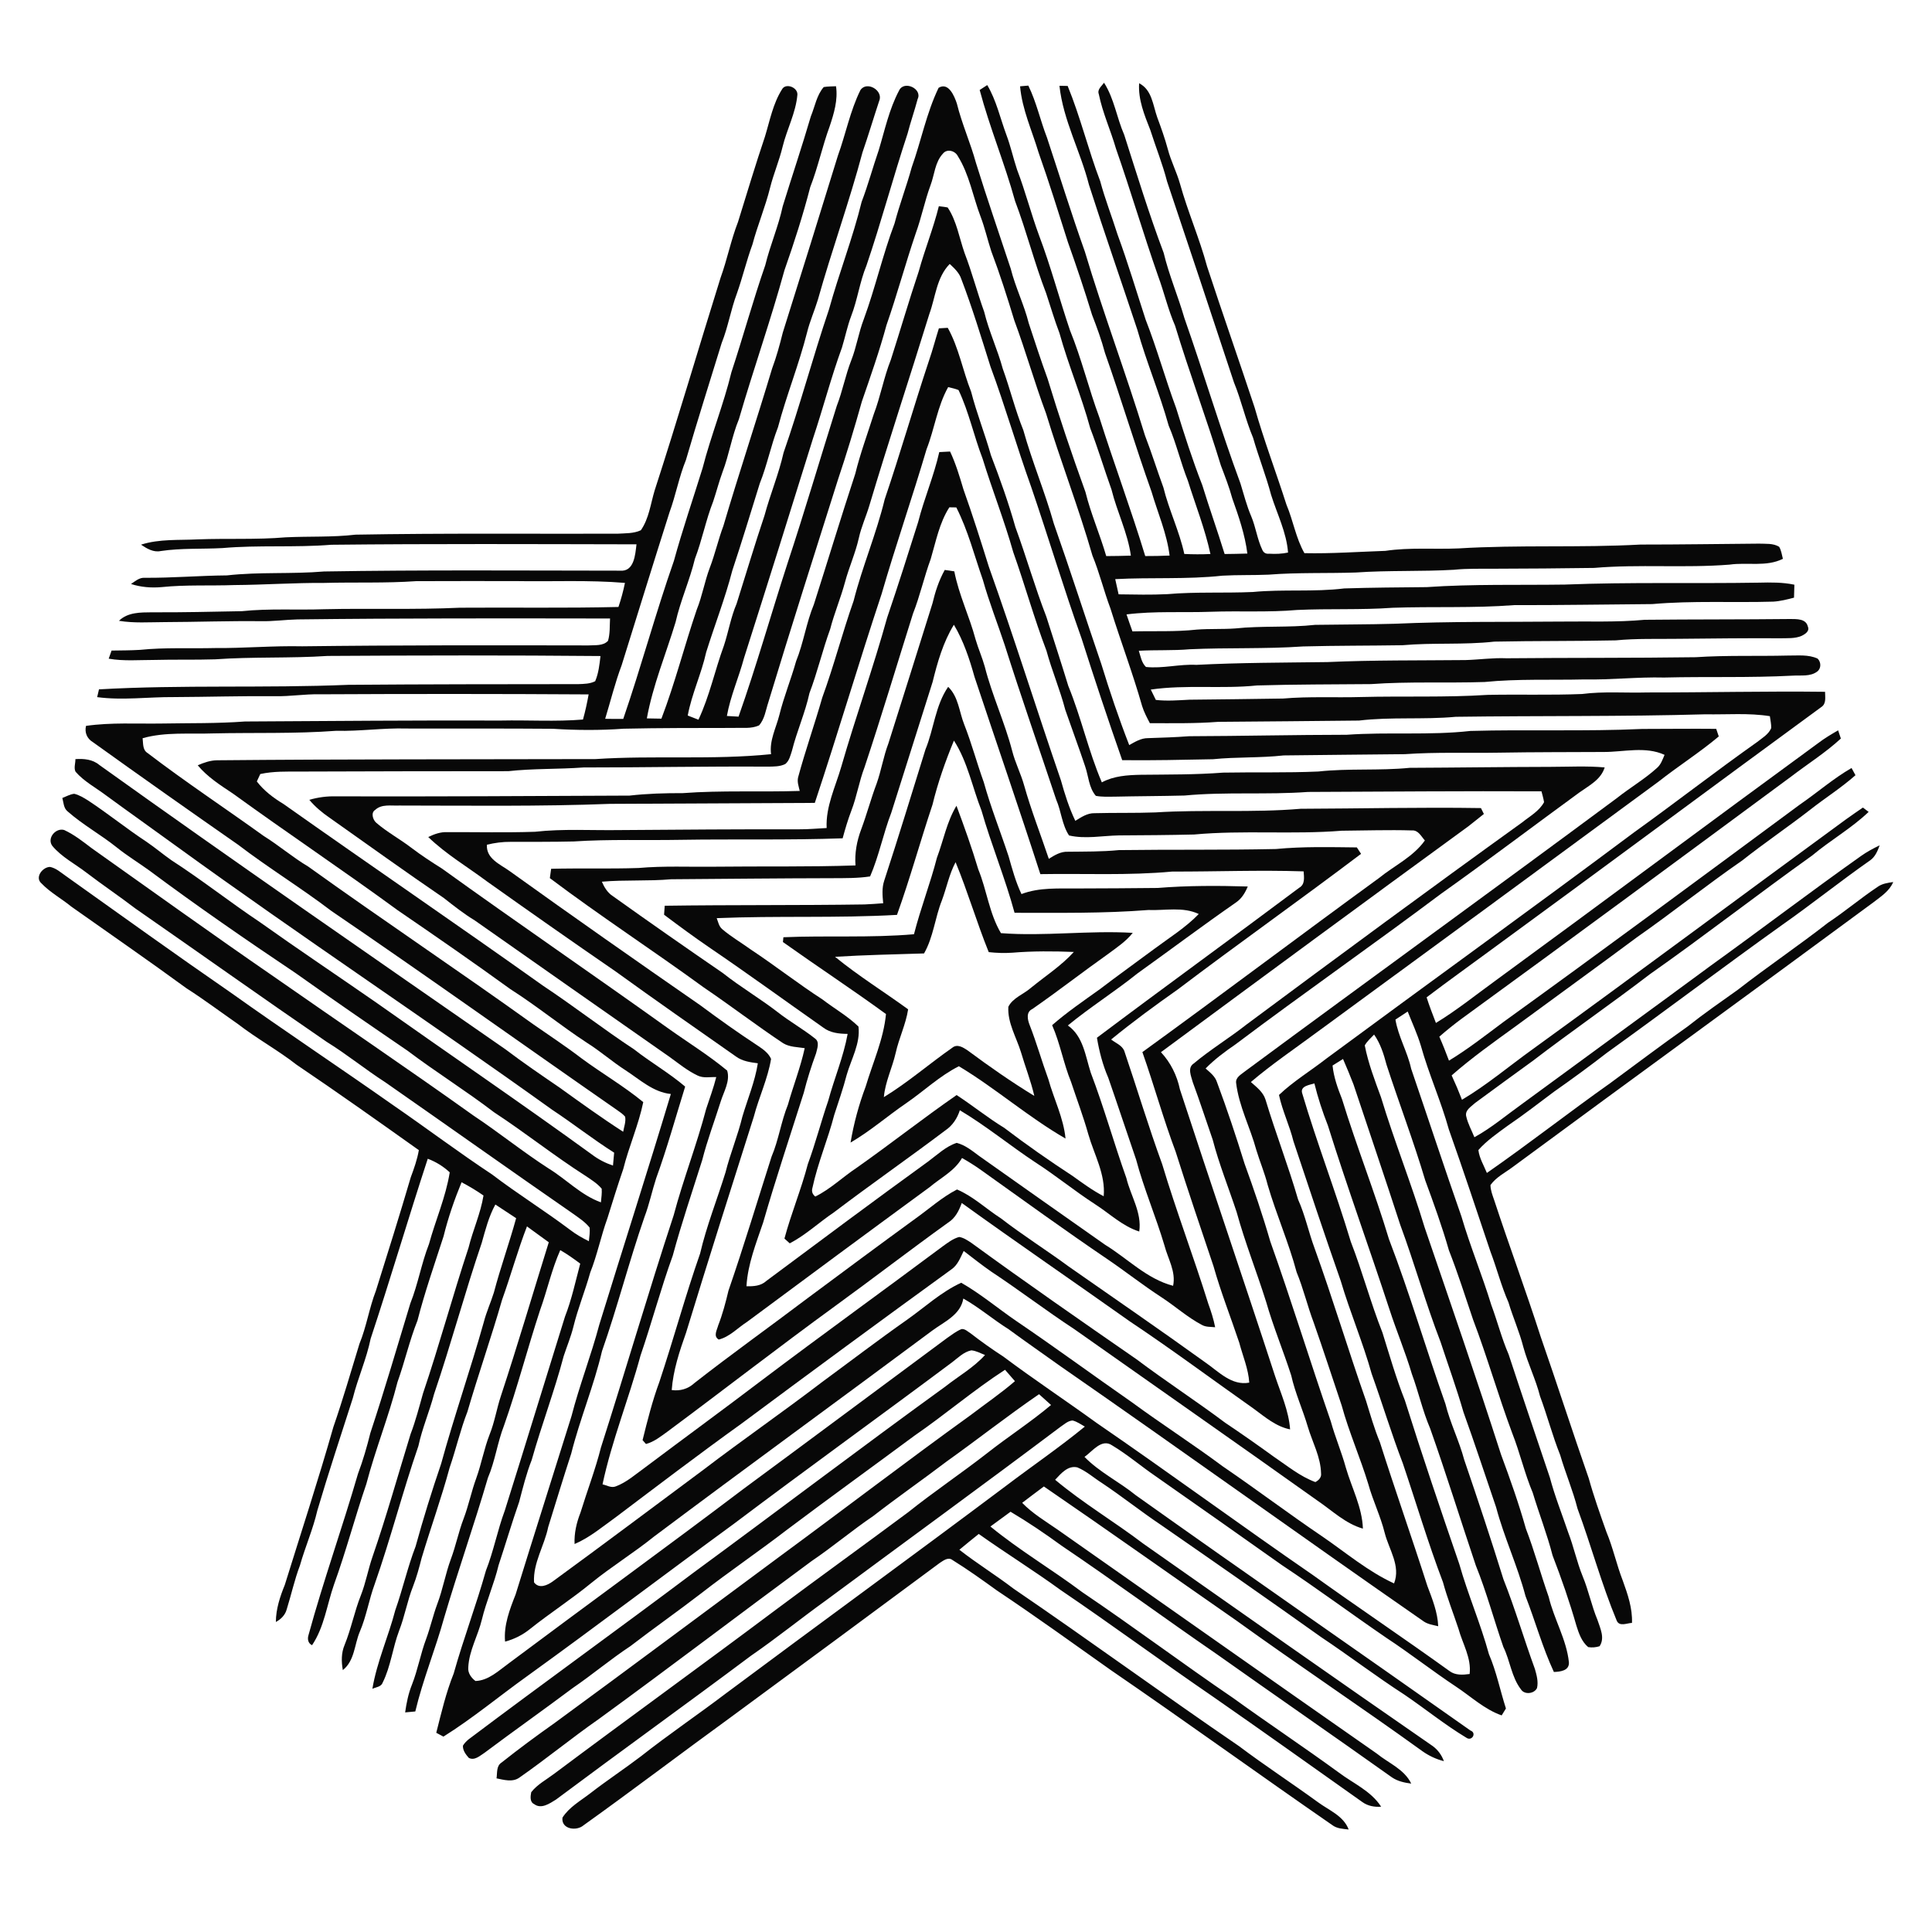 <?xml version="1.0" encoding="iso-8859-1"?>
<!-- Generator: Adobe Illustrator 21.0.2, SVG Export Plug-In . SVG Version: 6.00 Build 0)  -->
<svg version="1.1" id="Layer_1" xmlns="http://www.w3.org/2000/svg" xmlns:xlink="http://www.w3.org/1999/xlink" x="0px" y="0px"
	 viewBox="0 0 1000 1000" style="enable-background:new 0 0 1000 1000;" xml:space="preserve">
<g>
	<g>
		<path style="fill:#080808;" d="M507.076,46.577c1.292-0.853,2.596-1.706,3.914-2.546c4.729,7.94,6.673,17.034,9.859,25.614
			c2.258,5.933,3.575,12.155,5.582,18.163c4.29,11.189,7.238,22.829,11.389,34.068c6.096,16.081,10.474,32.738,15.968,49.019
			c6.033,14.764,9.721,30.305,15.253,45.219c7.601,24.008,16.394,47.602,23.732,71.698c4.202,0.013,8.404-0.075,12.606-0.251
			c-1.417-11.465-6.121-22.089-9.357-33.089c-8.467-23.782-15.692-47.991-24.096-71.798c-1.794-6.736-4.189-13.271-6.698-19.756
			c-3.851-12.619-8.053-25.137-12.481-37.567c-4.93-15.504-9.746-31.045-15.177-46.385c-3.399-11.364-8.542-22.352-9.583-34.294
			c1.417-0.125,2.835-0.251,4.265-0.364c4.227,8.592,6.196,18.025,9.658,26.905c6.523,19.693,12.644,39.474,19.605,59.004
			c9.558,31.973,21.361,63.231,31.108,95.141c3.437,8.893,6.259,18.012,9.545,26.956c2.872,11.715,8.279,22.603,10.825,34.419
			c4.503,0.213,9.019,0.226,13.522,0.025c-2.81-12.995-7.727-25.338-11.69-37.981c-3.713-9.357-5.958-19.216-9.922-28.473
			c-4.679-16.783-11.502-32.864-16.219-49.621c-8.291-25.037-17.009-49.935-25.049-75.059
			c-4.378-17.285-13.334-33.328-15.265-51.214c1.066,0.025,3.186,0.063,4.252,0.075c6.585,16.068,10.649,33.039,16.833,49.27
			c2.521,9.382,6.084,18.414,8.994,27.671c5.344,14.525,9.746,29.377,14.55,44.077c5.883,15.014,10.148,30.606,15.767,45.733
			c4.152,13.409,8.429,26.818,13.547,39.9c3.663,11.929,7.865,23.682,11.552,35.623c3.914-0.05,7.84-0.1,11.766-0.238
			c-1.242-9.834-4.491-19.241-7.802-28.536c-1.581-5.82-3.776-11.44-5.908-17.059c-7.413-24.271-16.331-48.041-23.694-72.325
			c-3.663-8.379-5.682-17.335-8.856-25.902c-7.614-21.788-14.124-43.927-21.725-65.702c-2.747-9.495-6.924-18.552-8.906-28.26
			c-0.928-2.471,1.468-4.127,2.709-5.908c5.281,8.241,6.56,18.113,10.449,26.968c6.548,20.446,12.819,40.967,20.408,61.061
			c2.76,11.515,7.451,22.415,10.737,33.779c9.997,28.448,18.577,57.348,29.025,85.633c1.769,5.695,3.199,11.502,5.569,16.984
			c2.371,5.619,3.098,11.816,5.732,17.335c0.665,1.53,1.844,2.195,3.575,2.007c3.236,0.201,6.535,0.088,9.746-0.59
			c-0.765-10.411-5.67-19.969-8.755-29.816c-2.659-10.01-6.497-19.655-9.345-29.615c-3.939-9.345-6.071-19.304-9.909-28.687
			c-11.477-34.67-22.954-69.352-34.607-103.959c-2.333-9.069-5.845-17.736-8.68-26.642c-3.036-7.727-6.334-15.692-5.783-24.184
			c6.686,3.374,7.137,11.364,9.37,17.623c2.019,5.431,3.964,10.9,5.481,16.495c1.593,6.121,4.566,11.766,6.284,17.849
			c4.026,14.488,10.11,28.298,14.023,42.81c8.003,24.409,16.532,48.643,24.61,73.027c4.817,16.984,11.113,33.491,16.482,50.299
			c3.487,8.241,4.854,17.272,9.307,25.112c13.986,0.301,27.947-0.715,41.92-1.192c12.531-1.869,25.237-0.715,37.856-1.267
			c31.346-1.932,62.805-0.263,94.175-1.994c20.421,0.013,40.841-0.326,61.262-0.477c3.5,0.151,7.35-0.289,10.499,1.618
			c1.129,1.894,1.392,4.139,1.944,6.247c-8.63,4.29-18.414,1.681-27.583,2.998c-23.343,1.856-46.824-0.289-70.168,1.706
			c-17.159,0.226-34.331,0.389-51.503,0.414c-6.999,0.063-14.011-0.188-20.985,0.539c-16.896,0.978-33.854,0.238-50.738,1.417
			c-15.065,0.514-30.167-0.075-45.194,1.116c-7.978,0.351-15.98,0.075-23.945,0.527c-18.414,2.019-36.99,0.79-55.467,1.794
			c0.59,2.609,1.179,5.231,1.744,7.865c8.429,0.113,16.858,0.326,25.287-0.1c14.701-1.279,29.489-0.452,44.215-1.116
			c15.742-1.505,31.609,0.088,47.314-1.844c14.212-0.464,28.436-0.527,42.66-0.677c23.782-1.643,47.64-0.978,71.459-1.317
			c33.441-1.33,66.931-0.439,100.384-0.991c6.171-0.151,12.393-0.226,18.464,1.054c-0.063,2.233-0.125,4.465-0.188,6.711
			c-3.525,0.916-7.074,1.831-10.712,2.057c-20.872,0.615-41.807-0.577-62.641,1.267c-23.87,0.176-47.74,0.59-71.61,0.539
			c-20.872,1.618-41.832,0.64-62.729,1.367c-16.482,1.192-33.027,0.364-49.534,1.141c-14.801,1.305-29.69,0.401-44.516,0.928
			c-14.588,0.527-29.239-0.452-43.751,1.367c0.991,2.948,1.994,5.883,3.073,8.805c11.088-0.301,22.227,0.288,33.278-0.941
			c6.648-0.502,13.321-0.125,19.969-0.602c13.722-1.455,27.583-0.339,41.305-1.856c13.735-0.213,27.482-0.176,41.217-0.564
			c28.473-1.292,57.01-0.853,85.521-1.129c14.613-0.201,29.264,0.439,43.839-0.928c25.137-0.263,50.274-0.125,75.423-0.401
			c3.224,0.038,8.028-0.201,8.994,3.813c1.129,2.496-1.38,4.039-3.299,4.955c-3.412,1.442-7.212,1.104-10.812,1.204
			c-17.573-0.113-35.134,0.113-52.695,0.276c-10.863,0.163-21.75-0.251-32.575,0.803c-20.947,0.464-41.907,0.213-62.842,0.652
			c-15.805,1.769-31.772,0.452-47.602,1.869c-17.134,0.276-34.281,0.163-51.415,0.627c-19.517,1.367-39.098,0.552-58.628,1.455
			c-8.78,0.765-17.598,0.276-26.391,0.79c0.928,2.885,1.417,6.171,3.7,8.379c8.705,0.903,17.347-1.555,26.09-1.091
			c22.578-1.167,45.194-1.141,67.797-1.442c23.832-1.066,47.702-0.803,71.547-1.041c7.1-0.201,14.149-1.242,21.261-0.928
			c32.613-0.314,65.238-0.088,97.851-0.552c15.867-1.054,31.772-0.464,47.652-0.853c5.155,0.063,10.624-0.665,15.453,1.58
			c1.819,1.781,1.944,5.005-0.151,6.648c-3.612,2.797-8.504,1.882-12.757,2.17c-22.152,1.167-44.341,0.426-66.505,0.978
			c-13.823-0.351-27.583,1.267-41.393,0.978c-17.184,0.414-34.432-0.376-51.541,1.33c-19.605,0.64-39.261-0.314-58.828,1.091
			c-19.668,0.176-39.348,0.113-59.016,0.702c-18.263,1.894-36.777-0.514-54.965,2.132c0.865,1.781,1.744,3.562,2.622,5.356
			c5.783,0.665,11.603,0.188,17.398-0.113c16.131-0.213,32.261-0.301,48.392-0.602c13.472-1.167,27.018-0.401,40.528-0.79
			c21.788-0.552,43.601,0.289,65.363-1.104c16.294-0.339,32.6,0.213,48.894-0.452c11.201-1.455,22.503-0.477,33.767-0.803
			c30.681,0.038,61.362-0.715,92.043-0.339c-0.013,2.722,0.765,6.159-1.957,7.902c-56.972,41.682-113.618,83.827-170.627,125.459
			c-11.226,8.266-22.565,16.369-33.654,24.786c1.417,4.491,3.136,8.856,4.817,13.258c10.837-6.598,20.747-14.6,31.007-22.039
			c55.78-40.766,111.172-82.121,166.952-122.875c3.224-2.458,6.711-4.516,10.223-6.548c0.464,1.405,0.928,2.822,1.417,4.252
			c-7.94,7.313-17.097,13.083-25.651,19.618c-56.784,41.932-113.555,83.89-170.64,125.408c-3.964,2.935-7.815,6.033-11.54,9.282
			c1.794,4.077,3.424,8.228,4.992,12.405c9.859-5.971,18.928-13.108,28.16-19.982c51.453-37.103,102.429-74.859,153.443-112.551
			c9.019-6.184,17.272-13.459,26.768-18.928c0.665,1.229,1.342,2.471,2.032,3.725c-7.375,6.548-15.754,11.816-23.494,17.912
			c-11.552,8.968-23.682,17.172-35.146,26.241c-18.464,12.769-35.999,26.805-54.375,39.662
			c-20.91,15.554-42.045,30.794-63.03,46.247c-11.226,8.141-22.54,16.168-32.977,25.312c1.919,4.139,3.7,8.341,5.344,12.619
			c12.945-7.677,24.46-17.473,36.677-26.228c54.288-39.336,108.023-79.399,162.148-118.961c2.847-2.095,5.808-4.026,8.705-6.058
			c0.74,0.564,2.22,1.693,2.96,2.245c-8.931,8.529-19.768,14.638-29.201,22.553c-28.26,20.17-55.667,41.531-84.078,61.5
			c-19.919,15.265-40.603,29.527-60.534,44.792c-9.959,7.225-19.919,14.463-29.816,21.763c-2.045,1.932-5.557,3.788-4.616,7.137
			c0.853,3.725,2.772,7.112,4.189,10.649c8.868-4.867,16.607-11.477,24.823-17.347c32.525-23.92,65.2-47.64,97.688-71.597
			c25.977-18.702,51.44-38.107,77.568-56.608c3.036-2.157,6.322-3.926,9.683-5.532c-1.066,2.872-2.283,5.883-4.867,7.727
			c-15.441,10.8-30.154,22.616-45.583,33.453c-30.443,21.738-60.271,44.316-90.651,66.141c-8.968,6.962-18.138,13.66-27.432,20.182
			c-7.94,5.92-15.742,12.029-23.945,17.586c-5.306,3.901-10.825,7.651-15.215,12.619c0.489,4.227,2.822,7.965,4.39,11.866
			c21.675-15.065,42.459-31.358,64.009-46.611c13.233-9.746,26.366-19.668,39.813-29.138c8.454-6.698,17.322-12.857,26.115-19.104
			c15.29-11.916,31.383-22.741,46.661-34.682c8.78-5.808,16.808-12.644,25.563-18.489c2.371-1.756,5.318-2.145,8.153-2.559
			c-1.957,4.729-6.359,7.476-10.223,10.486c-62.09,45.833-124.555,91.152-186.645,136.973c-3.964,2.985-8.655,5.256-11.59,9.395
			c0.038,2.659,1.029,5.193,1.894,7.689c7.777,23.669,16.457,47.038,24.083,70.757c8.479,24.372,16.382,48.944,24.886,73.303
			c2.609,9.395,5.883,18.577,9.144,27.758c3.437,8.216,5.268,16.996,8.504,25.3c2.534,7.012,5.03,14.237,4.741,21.813
			c-2.559,0.088-6.485,2.082-7.89-1.141c-7.877-18.94-13.208-38.809-20.308-58.038c-2.396-9.42-6.234-18.363-8.956-27.683
			c-4.001-9.984-6.698-20.421-10.449-30.493c-2.195-8.68-6.234-16.72-8.605-25.338c-2.019-7.915-5.381-15.403-7.727-23.218
			c-3.763-8.529-6.021-17.598-9.332-26.291c-7.087-21.085-14.086-42.233-21.524-63.206c-4.064-14.713-10.411-28.674-14.5-43.375
			c-1.819-6.046-4.491-11.791-6.799-17.661c-2.12,1.392-4.227,2.785-6.347,4.164c1.48,8.868,6.234,16.695,8.141,25.463
			c8.705,25.476,17.134,51.064,26.027,76.477c4.528,15.466,10.737,30.355,15.441,45.758c3.161,8.467,5.356,17.272,8.969,25.576
			c6.999,21.311,14.212,42.547,21.361,63.795c2.571,9.671,6.284,18.953,9.495,28.423c2.86,7.413,4.453,15.24,7.451,22.603
			c3.086,7.401,4.628,15.315,7.714,22.716c1.392,4.265,3.926,9.295,1.066,13.534c-1.907,0.615-3.951,0.79-5.908,0.452
			c-3.337-2.785-4.829-7.049-6.083-11.063c-3.525-12.318-7.727-24.422-12.343-36.363c-2.835-11.013-6.987-21.587-10.26-32.45
			c-4.24-10.072-6.635-20.772-10.649-30.919c-7.225-19.392-12.882-39.336-20.232-58.678c-4.052-12.017-7.89-24.108-12.518-35.912
			c-3.5-12.267-7.852-24.246-12.255-36.213c-5.996-20.195-13.534-39.863-20.044-59.882c-1.43-5.456-3.148-10.9-6.422-15.566
			c-1.681,1.794-3.612,3.437-4.829,5.607c1.781,9.219,5.18,18.05,8.404,26.855c6.861,22.703,15.754,44.717,22.603,67.433
			c13.371,39.073,26.88,78.133,39.512,117.456c4.691,12.644,9.207,25.375,12.869,38.37c4.465,11.628,7.689,23.644,11.828,35.385
			c2.734,11.49,9.182,21.926,10.449,33.767c0.289,4.453-4.465,4.917-7.777,5.055c-5.92-12.719-9.621-26.291-14.701-39.323
			c-4.114-15.629-11.051-30.317-15.203-45.921c-5.619-16.444-11.013-32.951-16.908-49.295c-3.512-12.205-7.865-24.146-11.816-36.213
			c-7.727-20.007-13.484-40.666-20.922-60.773c-7.89-24.284-16.118-48.43-24.184-72.639c-1.718-4.415-3.512-8.793-5.406-13.12
			c-1.819,1.116-3.625,2.245-5.419,3.387c0.602,6.021,2.659,11.728,4.879,17.322c7.488,24.409,16.971,48.166,24.334,72.613
			c10.762,28.047,19.179,56.884,29.201,85.182c2.446,9.922,7.112,19.091,9.734,28.975c7.024,20.521,13.86,41.092,20.295,61.814
			c6.058,15.24,10.637,31.02,16.281,46.423c0.903,3.173,1.869,6.573,1.104,9.884c-1.417,2.998-6.51,3.612-8.329,0.677
			c-4.93-6.41-5.582-14.814-9.094-21.938c-4.879-14.023-8.705-28.436-14.274-42.221c-7.927-23.607-15.303-47.389-23.619-70.87
			c-3.926-9.157-6.046-18.928-9.483-28.26c-3.324-11.239-7.89-22.051-11.515-33.177c-10.436-31.873-21.913-63.394-31.935-95.392
			c-2.797-7.1-5.168-14.362-6.987-21.775c-2.408,0.79-7.313,1.292-6.372,4.904c7.651,25.902,17.435,51.114,25.2,76.979
			c6.033,15.516,10.286,31.672,16.419,47.15c3.663,11.728,7.049,23.556,11.578,34.983c8.931,28.398,18.489,56.596,28.172,84.743
			c4.453,15.767,11.026,30.844,15.341,46.649c3.901,9.069,5.795,18.752,8.805,28.122c-0.552,0.891-1.656,2.684-2.208,3.587
			c-8.943-3.136-15.892-9.784-23.669-14.914c-12.242-8.128-23.82-17.222-36.112-25.3c-18.075-12.368-35.661-25.45-53.936-37.555
			c-21.788-15.479-43.688-30.806-65.577-46.16c-7.501-5.143-14.437-11.113-22.264-15.792c-5.456-3.826-10.248,3.048-14.362,5.92
			c7.777,7.978,17.975,12.857,26.554,19.844c57.499,40.916,115.524,81.043,173.173,121.758c3.474,1.242,0.753,5.833-2.145,3.713
			c-11.126-6.711-21.248-14.952-31.998-22.252c-14.676-9.483-28.574-20.094-43.112-29.79c-27.37-19.517-54.977-38.709-82.61-57.862
			c-10.499-7.024-20.37-14.927-30.882-21.926c-4.227-2.684-8.015-6.134-12.681-8.053c-4.942-1.154-8.504,3.236-11.502,6.41
			c14.387,12.054,30.618,21.662,45.557,33.014c49.885,35.059,99.745,70.155,149.893,104.825c2.659,1.957,4.641,4.679,5.77,7.802
			c-3.989-1.003-7.739-2.76-11.088-5.13c-31.86-23.005-64.598-44.755-96.471-67.747c-33.202-23.067-66.141-46.461-99.494-69.302
			c-3.725,2.847-7.539,5.582-11.226,8.467c5.394,5.569,12.079,9.52,18.401,13.911c55.065,38.596,109.98,77.405,165.146,115.875
			c6.096,4.98,14.237,8.053,17.824,15.541c-3.525-0.452-7.074-1.229-10.035-3.261c-30.091-21.399-60.484-42.384-90.613-63.733
			c-26.956-18.527-53.309-37.919-80.415-56.207c-8.517-6.221-17.26-12.129-26.328-17.51c-3.437,2.584-6.974,5.055-10.424,7.639
			c15.09,12.38,31.973,22.315,47.577,34.018c26.391,17.812,51.854,36.915,78.17,54.827c18,13.02,36.489,25.312,54.451,38.408
			c7.513,5.695,16.77,9.558,22.039,17.774c-3.462,0.263-6.911-0.364-9.746-2.421c-25.739-18.2-51.378-36.539-77.267-54.513
			c-26.492-18.138-52.331-37.204-78.885-55.216c-13.848-10.072-28.411-19.116-42.384-29.025c-3.362,2.697-6.711,5.419-10.022,8.178
			c9.031,7.087,18.853,13.108,27.972,20.094c39.211,26.717,77.518,54.764,116.716,81.519c13.384,10.072,27.42,19.229,40.967,29.088
			c5.67,4.177,13.171,7.012,15.842,14.099c-2.935-0.339-6.071-0.426-8.504-2.295c-38.307-26.479-76.025-53.773-114.445-80.102
			c-19.605-13.885-39.098-27.959-59.079-41.293c-7.576-5.469-15.165-10.913-23.105-15.83c-2.195-1.643-4.666,0.351-6.535,1.555
			c-36.062,26.705-72.124,53.397-108.299,79.964c-25.438,18.464-50.449,37.53-76.025,55.805c-3.7,3.236-11.728,2.045-10.938-3.964
			c3.512-5.494,9.395-8.705,14.425-12.606c8.542-6.635,17.586-12.568,26.178-19.116c14.324-11.302,29.452-21.524,43.977-32.55
			c48.166-35.899,96.734-71.246,144.788-107.283c13.622-10.336,27.771-19.982,41.004-30.832c-2.07-1.141-4.026-2.596-6.347-3.148
			c-2.458,0.151-4.315,2.007-6.272,3.286c-40.151,30.192-80.767,59.744-121.131,89.647c-13.133,9.433-25.714,19.643-39.035,28.812
			c-33.491,25.049-67.458,49.458-100.974,74.482c-3.211,1.982-7.614,5.093-11.251,2.333c-2.383-1.104-1.932-4.077-1.543-6.171
			c3.186-4.064,7.89-6.51,11.941-9.583c38.057-28.473,76.59-56.295,114.621-84.806c22.741-16.984,45.771-33.566,68.549-50.512
			c13.308-10.637,27.482-20.132,40.916-30.606c10.85-8.542,22.478-16.018,33.039-24.911c-2.057-1.869-4.127-3.738-6.209-5.582
			c-16.244,11.126-31.71,23.331-47.74,34.758c-12.594,9.571-25.601,18.602-38.094,28.31c-10.913,7.388-20.985,15.943-31.91,23.318
			c-36.79,27.106-73.14,54.827-110.093,81.72c-13.986,9.759-27.194,20.621-41.18,30.367c-3.525,2.484-7.965,1.129-11.791,0.364
			c0.439-2.835-0.188-6.447,2.634-8.203c8.906-7.074,18.062-13.835,27.357-20.396c39.085-28.599,77.857-57.612,116.804-86.411
			c32.989-24.246,65.501-49.157,98.729-73.103c7.614-5.808,15.554-11.214,22.804-17.473c-1.718-1.969-3.424-3.939-5.13-5.895
			c-16.256,10.524-31.007,23.205-46.975,34.181c-21.876,16.206-43.952,32.136-65.715,48.493
			c-14.663,11.289-30.004,21.687-44.617,33.064c-12.054,9.295-24.547,18.025-36.614,27.319
			c-10.273,6.773-19.681,14.738-29.841,21.675c-15.09,11.302-30.493,22.164-45.583,33.466c-2.396,1.518-5.168,4.252-8.203,2.697
			c-1.555-1.769-3.161-3.863-3.048-6.322c0.753-1.305,1.844-2.358,2.973-3.311c38.696-29.113,78.007-57.411,116.728-86.511
			c43.413-31.86,86.298-64.448,129.937-96.032c6.874-5.431,14.676-9.809,20.596-16.369c-2.333-0.891-4.566-2.208-7.087-2.408
			c-3.939,0.803-6.836,3.826-9.934,6.171c-37.605,28.097-75.712,55.542-113.204,83.79c-35.723,26.103-70.958,52.858-106.844,78.735
			c-14.45,10.348-28.147,21.788-43.249,31.233c-0.928-0.489-2.785-1.48-3.713-1.982c2.622-10.336,5.042-20.759,9.019-30.681
			c5.03-17.924,11.653-35.335,16.683-53.247c4.001-10.135,5.971-20.897,9.771-31.095c10.524-33.415,20.709-66.919,31.145-100.359
			c3.475-8.893,5.456-18.251,7.902-27.457c-3.337-2.496-6.723-4.917-10.336-6.987c-4.465,10.035-6.748,20.822-10.474,31.12
			c-6.497,19.781-11.69,39.951-18.614,59.593c-3.449,8.868-4.629,18.426-8.379,27.194c-7.074,24.209-15.453,47.991-22.591,72.187
			c-4.516,16.369-11.038,32.136-14.977,48.693c-1.756,0.151-3.512,0.314-5.256,0.489c0.69-4.892,1.668-9.771,3.525-14.362
			c3.061-7.727,4.44-15.98,7.375-23.745c2.157-5.895,3.525-12.042,5.707-17.937c2.898-7.601,4.24-15.692,7.062-23.318
			c2.559-6.824,3.951-14.011,6.56-20.822c2.622-6.861,4.039-14.111,6.573-21.01c2.684-7.451,4.051-15.315,6.936-22.691
			c2.596-6.447,3.638-13.359,5.833-19.931c8.705-26.379,16.52-53.008,24.773-79.525c-3.763-2.747-7.539-5.469-11.289-8.203
			c-4.829,12.481-8.354,25.4-12.882,37.981c-5.569,19.417-12.28,38.483-17.924,57.888c-3.688,9.47-5.908,19.405-9.232,29.013
			c-4.252,15.767-9.821,31.12-14.488,46.762c-1.267,4.955-2.584,9.897-4.453,14.676c-2.973,7.501-4.29,15.516-7.238,23.03
			c-3.311,8.768-4.265,18.326-8.467,26.768c-0.778,2.245-3.475,2.333-5.331,3.211c2.346-13.998,8.291-26.993,11.853-40.678
			c3.863-10.913,6.359-22.239,10.524-33.052c3.951-14.375,8.379-28.611,13.196-42.71c6.761-24.623,15.177-48.706,22.076-73.278
			c1.342-5.268,3.625-10.223,5.243-15.403c3.412-12.957,7.978-25.551,11.515-38.47c-3.587-2.346-7.175-4.691-10.75-7.074
			c-3.412,6.196-5.143,13.07-7.049,19.831c-8.818,25.902-15.867,52.381-24.685,78.296c-2.383,9.044-6.134,17.674-8.103,26.843
			c-8.153,23.632-14.35,47.903-22.628,71.51c-2.985,8.09-4.29,16.695-7.714,24.648c-2.822,6.673-2.634,15.002-8.78,19.856
			c-0.778-4.34-0.84-8.893,0.916-13.02c3.412-8.366,5.08-17.31,8.429-25.701c2.559-6.51,3.75-13.446,6.046-20.032
			c7.225-20.91,13.158-42.221,19.655-63.344c2.634-6.886,4.453-14.011,6.447-21.098c8.454-24.961,15.315-50.437,23.594-75.473
			c2.233-9.106,6.234-17.686,7.727-26.981c-3.638-2.534-7.438-4.817-11.352-6.861c-3.75,9.094-6.962,18.426-9.32,27.997
			c-4.691,14.463-9.709,28.837-13.497,43.563c-4.152,10.386-6.56,21.324-10.336,31.835c-4.528,17.837-11.477,34.946-16.131,52.745
			c-5.895,17.247-10.524,34.908-16.733,52.055c-3.663,10.474-5.055,22.064-11.364,31.421c-2.12-0.953-2.484-3.274-1.831-5.281
			c7.677-28.072,17.485-55.467,25.588-83.413c2.596-6.899,4.641-13.961,6.41-21.11c7.363-22.239,13.911-44.717,20.709-67.132
			c3.989-9.984,5.72-20.671,9.633-30.668c3.412-12.443,8.705-24.334,10.75-37.141c-3.299-3.073-7.15-5.456-11.377-7.037
			c-10.135,30.944-19.317,62.202-29.552,93.109c-2.157,10.549-6.635,20.396-9.244,30.832c-6.196,19.367-12.619,38.646-18.363,58.151
			c-2.233,9.696-6.284,18.828-8.994,28.398c-2.822,7.426-4.491,15.203-6.861,22.766c-0.778,2.923-2.985,5.105-5.607,6.51
			c0.038-6.686,2.132-13.083,4.628-19.204c8.454-27.219,17.347-54.288,25.137-81.707c4.93-14.224,9.094-28.674,13.497-43.061
			c3.663-8.918,5.055-18.539,8.529-27.508c6.134-19.53,12.267-39.06,18.037-58.703c1.706-4.578,3.349-9.207,4.177-14.036
			c-20.972-14.914-41.958-29.815-63.294-44.215c-9.734-7.601-20.621-13.522-30.38-21.085c-8.868-6.159-17.511-12.669-26.617-18.489
			c-19.63-14.35-39.662-28.172-59.506-42.208c-5.08-4.152-10.988-7.338-15.541-12.092c-3.6-3.073,0.602-8.517,4.478-8.504
			c3.136,0.652,5.557,2.898,8.116,4.666c28.386,20.22,56.683,40.578,85.37,60.371c27.859,19.844,56.37,38.784,84.354,58.477
			c17.071,11.766,33.641,24.234,50.926,35.673c13.133,10.01,27.181,18.727,40.364,28.649c3.01,2.321,6.322,4.215,9.734,5.895
			c0.226-2.346,0.627-4.691,0.401-7.024c-2.245-2.885-5.356-4.879-8.266-6.987c-32.625-22.591-64.975-45.57-97.525-68.261
			c-10.348-6.661-19.894-14.488-30.367-20.947c-33.177-22.741-65.953-46.059-98.98-69.001c-8.329-6.359-17.034-12.217-25.363-18.577
			c-5.895-4.541-12.769-8.015-17.611-13.81c-2.96-3.989,1.756-9.483,6.109-8.241c5.193,2.396,9.734,5.983,14.274,9.433
			c31.283,22.164,62.403,44.541,93.987,66.279c34.482,24.083,69.34,47.615,103.558,72.062c13.246,8.805,25.626,18.84,38.997,27.457
			c9.157,5.619,16.745,13.798,27.018,17.498c0.213-2.358,0.59-4.716,0.401-7.074c-2.321-2.734-5.406-4.641-8.341-6.623
			c-16.231-10.361-31.283-22.402-47.376-32.926c-14.55-11.138-30.142-20.809-44.755-31.848
			c-19.354-13.221-38.684-26.492-57.787-40.076c-25.676-17.222-51.127-34.77-75.912-53.234c-5.594-4.039-11.502-7.626-16.871-11.954
			c-8.216-6.573-17.523-11.678-25.425-18.639c-2.07-1.681-2.057-4.566-2.697-6.924c2.019-0.778,3.964-1.919,6.146-2.17
			c2.622,0.627,4.942,2.082,7.212,3.487c10.298,6.786,19.894,14.575,30.192,21.349c4.428,3.01,8.517,6.485,12.907,9.558
			c15.654,10.097,30.28,21.675,45.758,32.023c19.831,14.111,40.063,27.633,60.045,41.506
			c37.241,26.341,74.972,52.017,111.887,78.822c3.274,2.496,6.962,4.378,10.863,5.695c0.213-2.233,0.414-4.465,0.602-6.686
			c-11.001-6.962-21.248-15.052-32.111-22.227c-64.159-46.022-129.999-89.66-193.92-136.008
			c-12.33-8.981-24.798-17.774-37.103-26.793c-5.268-3.964-11.264-7.112-15.642-12.142c-1.003-1.994-0.013-4.39-0.075-6.523
			c4.365-0.314,8.918,0.1,12.405,3.035c69.59,49.81,140.021,98.44,210.314,147.259c9.069,6.886,18.489,13.283,27.896,19.718
			c10.85,7.802,21.675,15.629,32.914,22.867c0.426-2.584,1.505-5.193,1.003-7.827c-1.141-1.33-2.584-2.333-4.014-3.311
			c-49.383-34.306-98.29-69.289-147.986-103.131c-15.729-11.979-32.65-22.327-48.355-34.331
			c-25.137-17.523-50.186-35.159-75.072-53.033c-3.061-1.794-4.453-5.005-3.612-8.454c12.982-1.856,26.115-1.003,39.185-1.217
			c14.35-0.263,28.737,0.025,43.061-1.054c44.178-0.251,88.368-0.64,132.546-0.489c14.136-0.301,28.323,0.652,42.434-0.527
			c1.204-4.277,2.145-8.63,2.923-13.007c-46.511-0.288-93.009-0.288-139.52-0.05c-7.513-0.151-14.952,1.129-22.453,0.978
			c-17.598-0.163-35.184,0.389-52.77,0.464c-13.208-0.1-26.466,1.781-39.637,0.025c0.301-1.342,0.615-2.684,0.941-4.026
			c42.961-2.458,86.047-0.552,129.033-2.346c39.7-0.326,79.412-0.326,119.124-0.364c2.923-0.113,6.008-0.125,8.68-1.505
			c1.756-4.114,2.233-8.63,2.747-13.033c-47.088-0.439-94.188-0.351-141.263-0.05c-19.392,1.292-38.847,0.364-58.239,1.756
			c-10.449,0.326-20.897,0.038-31.346,0.314c-7.902-0.013-15.88,0.715-23.707-0.652c0.364-1.054,1.116-3.148,1.493-4.202
			c4.892-0.088,9.796-0.063,14.688-0.364c12.907-1.317,25.902-0.627,38.859-0.941c15.065,0.125,30.091-1.242,45.156-0.903
			c49.358-0.615,98.716-0.539,148.074-0.452c3.399-0.238,7.651,0.376,10.185-2.396c1.091-3.738,0.828-7.702,1.041-11.54
			c-53.949-0.075-107.885-0.188-161.834,0.477c-6.272,0.151-12.506,1.041-18.777,0.916c-16.733-0.201-33.453,0.426-50.173,0.477
			c-7.802,0.025-15.667,0.615-23.393-0.677c4.541-4.465,11.176-4.353,17.109-4.403c15.478,0.1,30.957-0.301,46.423-0.577
			c14.187-1.48,28.473-0.514,42.698-1.016c23.393-0.539,46.799,0.314,70.18-0.778c27.37-0.201,54.752,0.276,82.121-0.389
			c1.38-4.077,2.509-8.241,3.362-12.456c-18.84-1.58-37.755-0.602-56.633-0.941c-17.147-0.05-34.294,0-51.44,0.038
			c-15.855,1.116-31.772,0.477-47.652,0.916c-15.504-0.1-30.957,1.003-46.448,1.104c-12.531,0.452-25.099-0.226-37.592,1.054
			c-5.356,0.477-10.762,0.063-15.892-1.606c2.157-1.43,4.29-3.399,7.074-3.211c14.224,0.113,28.386-1.129,42.597-1.242
			c16.695-1.882,33.541-0.602,50.261-2.032c51.039-0.84,102.103-0.452,153.142-0.414c7.413,0.69,7.927-8.354,8.555-13.635
			c-52.657-0.1-105.314-0.339-157.971,0.226c-18.765,1.53-37.63,0.063-56.382,1.718c-10.624,0.564-21.311-0.05-31.873,1.53
			c-3.813,0.803-7.187-1.267-10.223-3.299c9.508-3.061,19.693-2.233,29.54-2.747c15.077-0.577,30.217,0.238,45.269-1.054
			c12.079-0.59,24.196,0.038,36.225-1.38c45.169-0.803,90.35-0.376,135.518-0.489c4.052-0.251,8.442-0.038,12.167-1.794
			c4.215-6.084,5.03-13.66,7.125-20.584c11.866-36.526,22.641-73.391,34.105-110.03c3.462-9.52,5.369-19.517,9.056-28.963
			c4.566-14.776,9.031-29.59,13.961-44.24c2.521-8.254,4.139-17.009,8.805-24.384c1.856-3.475,8.216-1.079,7.965,2.785
			c-0.815,9.382-5.431,17.824-7.651,26.893c-1.718,7.2-4.679,14.023-6.472,21.198c-2.471,9.985-6.497,19.467-9.144,29.402
			c-3.061,8.341-5.08,17.009-8.053,25.388c-3.148,8.379-4.541,17.31-7.877,25.639c-6.209,20.182-12.606,40.289-18.501,60.559
			c-3.587,8.768-5.231,18.15-8.492,27.031c-8.379,26.354-16.532,52.77-24.773,79.174c-3.412,9.056-5.707,18.476-8.529,27.733
			c3.111,0.063,6.234,0.075,9.357,0.05c9.32-27.094,16.745-54.764,26.216-81.795c4.44-16.168,9.897-32.023,14.851-48.028
			c4.29-16.745,10.85-32.826,14.927-49.647c6.071-18.376,11.151-37.066,17.51-55.354c2.521-10.336,6.824-20.12,9.044-30.531
			c4.792-15.529,9.984-30.919,14.55-46.511c2.107-5.068,2.985-10.938,6.673-15.177c2.095-0.339,4.227-0.326,6.359-0.426
			c1.054,7.125-1.066,14.099-3.299,20.784c-3.801,10.336-6.033,21.161-10.047,31.421c-3.75,14.55-8.366,28.862-13.346,43.036
			c-7.112,25.94-16.081,51.302-23.581,77.117c-3.675,8.856-5.068,18.414-8.479,27.357c-1.831,4.992-3.136,10.148-4.829,15.19
			c-3.813,9.683-5.72,19.956-9.445,29.678c-2.684,11.138-7.488,21.6-10.01,32.788c-5.017,16.582-11.778,32.701-14.876,49.835
			c2.509,0.05,5.017,0.1,7.539,0.138c7.062-18.501,11.904-37.705,18.288-56.433c2.847-7.037,4.064-14.575,6.748-21.662
			c2.722-7.1,4.365-14.55,7.037-21.662c8.04-27.269,17.059-54.237,25.212-81.457c2.27-6.071,3.976-12.33,5.532-18.602
			c9.608-30.493,19.116-60.998,28.511-91.541c4.089-11.251,6.347-23.218,11.678-33.98c3.299-4.967,12.042,0.238,9.709,5.607
			c-2.935,8.856-5.594,17.812-8.642,26.63c-6.824,25.664-15.905,50.65-23.08,76.213c-1.731,5.707-4.177,11.176-5.607,16.971
			c-4.202,16.595-10.662,32.525-15.052,49.07c-3.688,9.52-5.619,19.593-9.42,29.075c-4.679,15.052-9.244,30.142-14.224,45.106
			c-3.713,14.35-9.119,28.172-13.534,42.309c-2.446,11.126-7.451,21.499-9.533,32.738c1.844,0.715,3.688,1.442,5.544,2.157
			c5.77-12.267,8.517-25.651,13.183-38.345c2.371-7.175,3.575-14.701,6.56-21.675c4.817-15.228,9.357-30.543,14.45-45.683
			c2.948-10.938,7.363-21.424,9.859-32.487c8.555-24.51,15.19-49.609,23.519-74.181c5.155-18.702,12.28-36.815,16.896-55.667
			c3.349-8.755,5.757-17.812,8.818-26.667c3.161-10.411,5.406-21.274,10.561-30.944c2.521-5.456,12.205-0.928,9.608,4.415
			c-1.593,5.996-3.663,11.866-5.218,17.874c-7.488,22.653-13.597,45.733-21.286,68.324c-3.487,8.454-4.603,17.636-7.915,26.165
			c-1.994,5.293-3.098,10.85-4.754,16.256c-5.632,15.428-9.746,31.358-14.952,46.937c-11.791,37.944-23.669,75.862-35.736,113.731
			c-2.697,10.085-7.024,19.681-8.868,30.016c2.007,0.113,4.014,0.226,6.033,0.351c9.244-26.178,16.77-52.908,25.325-79.299
			c8.943-27.043,16.946-54.375,25.513-81.532c3.01-7.727,4.491-15.943,7.526-23.657c2.709-6.911,3.788-14.312,6.46-21.236
			c5.996-16.306,9.784-33.303,15.918-49.559c2.584-9.809,6.209-19.279,8.893-29.063c4.867-13.622,7.614-28.072,13.911-41.142
			c5.13-3.111,8.166,4.265,9.458,8.166c2.584,10.486,7.049,20.345,9.897,30.744c5.682,18.376,11.991,36.526,18,54.777
			c2.408,9.621,6.911,18.552,9.307,28.172c3.161,9.583,6.272,19.179,9.734,28.662c5.983,19.731,12.594,39.273,19.605,58.665
			c2.797,11.327,7.526,22.001,10.762,33.19c4.252-0.025,8.504-0.088,12.757-0.226c-1.643-11.853-7.162-22.616-10.01-34.143
			c-3.788-10.574-6.999-21.324-11.026-31.81c-4.516-16.67-11.314-32.613-15.93-49.245c-2.584-6.761-4.591-13.71-6.874-20.559
			c-6.071-15.704-10.148-32.073-16.106-47.803C520.058,84.633,512.256,66.019,507.076,46.577z M488.098,79.465
			c-4.189,4.44-4.39,10.975-6.472,16.457c-3.01,8.141-4.666,16.695-7.639,24.848c-5.356,15.754-9.683,31.835-15.152,47.539
			c-3.625,13.359-8.216,26.416-12.731,39.486c-3.813,13.622-7.902,27.156-12.405,40.553c-12.104,38.358-24.359,76.677-36.012,115.16
			c-1.355,4.039-1.882,8.718-4.817,11.966c-4.102,1.869-8.768,1.116-13.12,1.305c-19.003,0.038-37.994-0.025-56.984,0.401
			c-12.18,0.891-24.422,0.815-36.601,0.038c-25.262-0.213-50.525-0.075-75.774-0.138c-12.142-0.351-24.196,1.493-36.338,1.179
			c-21.286,1.593-42.66,0.878-63.984,1.355c-12.092,0.439-24.447-0.853-36.25,2.484c0.351,2.684-0.113,6.021,2.559,7.664
			c19.555,14.939,40.101,28.536,60.083,42.911c7.94,4.942,15.052,11.101,23.105,15.88c38.521,27.646,77.957,53.999,116.49,81.645
			c8.354,5.82,16.871,11.414,24.961,17.611c10.499,7.752,21.851,14.337,31.935,22.641c-2.433,11.841-7.426,22.917-10.348,34.62
			c-2.885,8.417-5.544,16.921-8.178,25.425c-3.374,9.27-5.268,18.991-8.918,28.172c-2.634,9.458-6.397,18.552-8.73,28.097
			c-1.279,5.143-3.337,10.06-4.992,15.09c-4.792,18.163-11.49,35.761-16.582,53.849c-2.785,7.037-4.566,14.387-6.497,21.687
			c-3.788,10.837-7.024,21.851-10.637,32.751c-2.283,9.571-6.334,18.577-8.655,28.147c-1.994,8.341-6.635,16.055-7.037,24.748
			c-0.314,2.885,1.53,5.394,3.725,7.049c6.798-0.226,12.079-5.431,17.322-9.207c40.465-30.267,81.369-59.92,121.658-90.412
			c35.109-25.889,70.092-51.967,105.151-77.932c2.421-1.668,4.766-3.537,7.513-4.628c1.806-0.138,3.161,1.33,4.616,2.208
			c5.456,4.24,11.101,8.241,16.908,12.004c15.842,11.853,32.337,22.791,48.355,34.394c37.63,25.827,74.407,52.883,111.987,78.772
			c23.381,16.783,47.276,32.801,70.619,49.622c3.023,2.308,6.899,2.032,10.449,1.555c0.978-8.366-3.663-15.642-5.77-23.406
			c-2.659-8.04-5.808-15.93-8.028-24.121c-7.714-20.258-13.86-41.067-20.809-61.588c-5.858-15.265-10.574-30.907-16.093-46.272
			c-4.541-16.294-11.226-31.86-16.005-48.066c-8.417-24.021-16.444-48.166-24.485-72.3c-2.007-8.153-5.745-15.742-7.488-23.958
			c7.539-7.162,16.495-12.543,24.66-18.928c52.945-39.11,106.368-77.581,159.112-116.979c21.374-15.341,42.146-31.509,63.632-46.711
			c2.659-2.132,5.971-3.951,7.363-7.25c0.088-2.082-0.426-4.139-0.69-6.196c-11.051-1.756-22.252-0.753-33.365-0.966
			c-43.049,1.229-86.135,0.69-129.196,1.292c-16.658,1.543-33.453-0.038-50.073,1.944c-24.309,0.301-48.618,0.439-72.914,0.665
			c-11.766,0.916-23.569,0.69-35.36,0.69c-1.505-2.872-3.035-5.745-4.001-8.843c-4.842-17.021-11.126-33.579-16.382-50.462
			c-3.412-9.056-5.67-18.501-9.345-27.457c-7.125-24.798-16.507-48.881-24.008-73.567c-5.946-15.905-10.524-32.274-16.444-48.192
			c-3.65-12.017-7.463-24.008-11.904-35.761c-1.957-5.958-3.311-12.104-5.557-17.975c-3.964-10.398-5.795-21.75-11.778-31.283
			C494.332,78.01,490.192,76.881,488.098,79.465z"/>
	</g>
	<g>
		<path style="fill:#080808;" d="M485.94,106.747c1.53,0.188,3.073,0.314,4.578,0.652c4.679,7.037,5.971,15.642,8.718,23.506
			c3.863,10.01,6.548,20.421,10.185,30.518c2.446,10.06,6.899,19.455,9.608,29.427c3.813,10.499,6.435,21.411,10.637,31.785
			c4.553,16.357,11.201,32.036,15.792,48.38c8.504,24.146,16.319,48.543,24.598,72.751c4.327,14.111,9.056,28.122,14.425,41.882
			c3.01-1.656,6.096-3.612,9.683-3.587c7.099-0.226,14.224-0.452,21.324-0.991c27.194-0.088,54.388-0.728,81.582-0.753
			c21.311-1.518,42.76,0.401,64.021-1.982c29.64-0.828,59.318,0.326,88.957-1.029c12.744-0.013,25.501-0.176,38.257-0.05
			c0.426,1.305,0.878,2.609,1.33,3.926c-9.997,8.404-21.048,15.391-31.283,23.469c-58.791,43.224-117.594,86.411-176.497,129.485
			c-11.527,8.555-23.469,16.607-34.406,25.927c2.923,2.609,6.322,5.13,7.564,9.056c5.231,17.373,11.816,34.319,16.883,51.766
			c3.663,8.116,5.431,16.883,8.529,25.2c9.445,26.178,17.435,52.807,26.655,79.048c2.22,7.175,4.265,14.4,7.15,21.349
			c7.902,24.911,16.62,49.546,24.585,74.432c2.546,6.736,5.293,13.534,5.607,20.822c-2.534-0.627-5.218-0.966-7.413-2.421
			c-62.88-43.626-124.969-88.393-187.874-131.981c-8.994-6.447-18.113-12.732-27.031-19.292c-8.028-5.03-15.24-11.251-23.481-15.918
			c-1.455,8.479-9.821,11.979-16.018,16.545c-47.966,35.686-96.308,70.87-144.161,106.719
			c-10.474,8.442-21.963,15.491-32.412,23.983c-10.185,8.341-21.261,15.491-31.559,23.694c-3.826,3.123-8.266,5.381-13.045,6.635
			c-0.765-8.529,2.421-16.67,5.469-24.447c9.508-30.781,19.304-61.475,28.9-92.219c4.139-16.043,10.198-31.509,14.437-47.514
			c12.255-39.775,25.024-79.387,37.003-119.262c-9.182-0.941-16.043-7.488-23.444-12.267c-6.886-4.428-13.033-9.872-19.956-14.224
			c-13.534-8.843-26.065-19.129-39.7-27.809c-19.204-13.911-38.696-27.407-58.264-40.791c-28.097-20.571-57.06-39.925-85.245-60.371
			c-6.497-4.34-13.233-8.58-18.276-14.676c3.186-1.392,6.548-2.571,10.072-2.596c65.263-0.602,130.539-0.464,195.802-0.627
			c30.255-1.994,60.685,0.539,90.877-2.534c-0.928-7.087,2.571-13.497,4.265-20.157c2.333-9.495,6.058-18.564,8.705-27.972
			c3.863-9.558,5.256-19.881,9.207-29.414c7.187-22.515,14.023-45.144,21.411-67.596c2.571-10.449,6.309-20.546,9.558-30.781
			c3.525-9.232,5.193-19.053,8.856-28.235c4.892-15.215,9.357-30.568,14.437-45.733C478.665,129.124,483.105,118.187,485.94,106.747
			z M481.023,162.527c-10.223,33.152-21.173,66.053-31.095,99.306c-1.681,5.582-4.139,10.925-5.394,16.645
			c-1.756,7.827-5.105,15.165-7.175,22.904c-2.208,8.191-5.544,16.03-7.664,24.259c-3.976,10.913-6.585,22.264-10.725,33.127
			c-2.208,10.185-6.535,19.731-9.056,29.828c-0.803,2.408-1.367,5.193-3.449,6.861c-2.822,1.405-6.058,1.292-9.106,1.355
			c-31.797-0.201-63.595,0.439-95.38,0.426c-12.945,0.966-25.965,0.489-38.872,1.919c-35.974,0.025-71.936,0.05-107.91,0.201
			c-6.836,0.013-13.748-0.201-20.483,1.279c-0.439,0.966-1.342,2.872-1.781,3.838c3.7,4.842,8.58,8.504,13.76,11.64
			c44.629,31.534,89.76,62.34,134.289,94.025c16.005,10.612,31.17,22.44,47.213,33.002c8.592,6.748,18.125,12.18,26.441,19.279
			c-4.917,15.83-9.332,31.835-15.002,47.439c-2.157,6.61-3.55,13.472-6.033,19.982c-7.978,22.967-13.961,46.536-22.001,69.478
			c-4.215,18.012-11.44,35.134-15.943,53.071c-4.127,12.619-7.952,25.325-11.904,37.994c-1.957,9.658-7.89,18.552-7.338,28.636
			c2.559,3.487,6.836,1.568,9.658-0.452c26.14-19.066,52.005-38.508,77.982-57.8c20.195-15.416,41.105-29.866,61.287-45.294
			c14.713-10.812,29.226-21.901,44.178-32.399c9.232-6.523,17.623-14.375,28.009-19.129c10.11,5.77,19.003,13.321,28.599,19.869
			c20.145,13.672,39.762,28.097,59.744,41.995c15.479,11.364,31.647,21.725,47.05,33.19c17.373,11.841,34.143,24.535,51.566,36.313
			c12.18,8.341,23.581,18.062,37.078,24.259c3.537-9.081-2.634-17.498-4.817-26.053c-2.157-8.705-6.146-16.783-8.529-25.4
			c-4.164-13.697-9.984-26.818-13.76-40.615c-4.829-14.35-9.483-28.737-14.513-43.011c-3.236-8.58-5.318-17.536-8.818-26.027
			c-4.077-15.328-10.524-29.878-14.964-45.093c-1.555-6.184-4.052-12.054-5.895-18.138c-3.148-11.665-8.994-22.565-10.449-34.67
			c-0.414-2.985,2.76-4.516,4.691-6.121c63.971-47.276,128.419-93.912,192.315-141.301c6.786-5.406,14.35-9.784,20.797-15.629
			c2.057-1.756,2.923-4.39,3.951-6.811c-9.984-4.553-21.048-1.455-31.521-1.48c-17.987,0.1-35.974,0.038-53.949,0.351
			c-16.306,0.289-32.65-0.364-48.932,0.778c-20.922,0.138-41.857,0.477-62.779,0.652c-12.154,1.367-24.422,0.728-36.576,1.969
			c-15.654,0.314-31.308,0.665-46.962,0.489c-7.325-20.885-14.312-41.907-21.035-63.005c-9.27-25.977-17.184-52.394-26.103-78.484
			c-7.401-20.621-13.434-41.669-21.048-62.228c-4.792-15.177-9.395-30.443-15.102-45.319c-1.054-3.224-3.587-5.569-5.996-7.802
			C484.698,143.65,484.247,153.772,481.023,162.527z"/>
	</g>
	<g>
		<path style="fill:#080808;" d="M480.86,186.611c1.907-5.481,3.337-11.126,5.105-16.658c1.141-0.063,3.449-0.213,4.591-0.276
			c5.77,10.373,7.752,22.164,12.104,33.102c2.86,11.126,7.137,21.8,10.248,32.851c4.691,12.23,9.107,24.585,12.656,37.191
			c5.657,15.378,10.11,31.17,16.043,46.448c3.788,11.916,7.689,23.807,11.339,35.774c6.698,16.331,10.411,33.691,17.36,49.91
			c6.159-3.337,13.258-3.788,20.12-3.926c14.212-0.163,28.436-0.013,42.622-1.116c16.444-0.301,32.901,0.151,49.346-0.577
			c15.692-1.718,31.547-0.339,47.263-1.907c24.259-0.1,48.518-0.464,72.777-0.502c9.382-0.013,18.777-0.539,28.147,0.289
			c-1.919,6.334-8.116,9.408-13.108,12.982c-23.908,17.448-47.489,35.31-71.622,52.444c-35.184,26.391-71.284,51.541-106.43,77.982
			c-5.456,3.725-10.762,7.702-15.403,12.418c2.283,2.045,4.93,4.026,5.895,7.112c5.168,13.86,9.859,27.922,14.237,42.07
			c4.829,13.296,9.408,26.705,13.334,40.314c11.013,30.882,20.634,62.253,31.358,93.235c2.233,8.103,5.569,15.855,7.789,23.97
			c3.035,10.449,8.429,20.383,8.805,31.471c-9.094-2.584-15.955-9.37-23.594-14.538c-41.794-29.753-83.877-59.129-125.785-88.707
			c-14.6-9.558-28.461-20.195-43.024-29.803c-4.879-3.374-9.52-7.087-14.224-10.674c-1.693,3.399-3.061,7.275-6.334,9.52
			c-36.351,26.354-72.501,52.958-108.538,79.751c-22.064,15.842-43.676,32.287-65.351,48.643
			c-6.849,4.904-13.371,10.436-21.186,13.785c-0.263-5.594,1.016-11.076,3.048-16.244c3.462-11.264,7.702-22.264,10.587-33.691
			c12.794-39.976,24.51-80.29,37.63-120.153c4.942-18.602,11.979-36.564,16.858-55.178c1.781-5.456,3.813-10.85,5.206-16.432
			c-3.173-0.125-6.585,0.677-9.558-0.753c-5.231-2.458-9.721-6.134-14.375-9.508c-33.729-23.531-67.358-47.201-101.037-70.807
			c-5.645-3.424-10.825-7.513-16.005-11.59c-19.831-13.534-39.323-27.545-58.929-41.406c-3.951-2.697-7.651-5.757-10.725-9.433
			c4.516-1.33,9.194-1.944,13.898-1.806c50.612,0.138,101.225-0.163,151.837-0.389c9.132-1.041,18.326-1.305,27.52-1.279
			c20.157-1.505,40.39-0.477,60.584-1.141c-0.527-2.321-1.442-4.704-0.828-7.1c3.763-13.873,8.555-27.432,12.506-41.255
			c6.021-16.469,10.373-33.478,16.206-50.01c4.516-17.786,11.778-34.733,16.093-52.569
			C465.996,234.652,472.92,210.468,480.86,186.611z M490.769,200.371c-5.619,10.01-7.012,21.524-11.164,32.098
			c-7.401,25.087-16.005,49.822-23.28,74.947c-11.929,35.924-22.628,72.237-34.582,108.161
			c-35.335,0.188-70.657,0.364-105.991,0.502c-36.363,1.405-72.777,0.891-109.165,0.865c-4.152,0.201-9.031-0.878-12.38,2.258
			c-2.358,1.417-1.229,5.105,0.502,6.635c5.682,4.904,12.368,8.492,18.313,13.058c5.042,3.826,10.323,7.288,15.679,10.637
			c38.709,27.871,78.095,54.802,116.879,82.56c10.26,7.338,21.085,13.986,30.794,22.039c1.668,5.381-1.718,10.825-3.311,15.918
			c-3.186,10.148-6.987,20.12-9.608,30.455c-5.18,16.432-10.737,32.763-15.24,49.408c-6.184,17.059-10.825,34.62-16.708,51.791
			c-6.033,22.34-14.826,43.927-19.643,66.593c2.22,0.502,4.541,1.994,6.861,1.054c5.732-2.145,10.323-6.334,15.24-9.847
			c20.295-15.253,40.803-30.217,61.023-45.595c30.781-23.23,62.065-45.758,92.984-68.825c2.647-1.881,5.293-3.964,8.492-4.829
			c2.333,0.364,4.353,1.769,6.297,3.048c28.147,20.508,56.759,40.377,85.408,60.195c15.077,11.339,30.907,21.625,46.009,32.939
			c8.492,5.682,16.846,11.552,25.124,17.548c6.949,4.691,13.572,10.198,21.512,13.133c1.706-0.865,3.249-2.408,2.96-4.491
			c-0.176-8.467-4.428-16.043-6.811-23.995c-2.622-8.981-6.585-17.536-8.63-26.692c-4.089-12.769-9.282-25.162-12.97-38.057
			c-4.879-15.554-10.95-30.731-15.265-46.461c-4.114-12.518-9.081-24.748-12.405-37.517c-3.462-9.922-6.673-19.944-10.336-29.803
			c-0.79-3.061-2.885-7.388,0.489-9.621c8.705-7.3,18.476-13.196,27.395-20.232c47.314-35.159,94.765-70.142,142.618-104.574
			c3.989-3.211,8.805-5.808,11.339-10.461c-0.289-1.919-0.865-3.763-1.33-5.632c-40.289-0.188-80.578,0.163-120.868,0.326
			c-21.273,1.555-42.672-0.151-63.908,1.856c-12.155,0.314-24.322,0.314-36.476,0.59c-3.136,0-6.322,0.176-9.408-0.426
			c-3.663-4.227-3.788-10.235-5.557-15.315c-3.274-9.796-6.899-19.48-10.273-29.239c-2.697-10.361-6.924-20.232-9.734-30.568
			c-6.397-16.783-11.176-34.118-17.197-51.039c-4.616-16.357-10.875-32.174-15.867-48.405c-4.516-11.69-7.062-24.121-12.443-35.473
			C494.407,201.173,492.563,200.822,490.769,200.371z"/>
	</g>
	<g>
		<path style="fill:#080808;" d="M486.166,233.999c1.856-0.1,3.725-0.201,5.594-0.288c2.96,6.272,4.93,12.907,6.899,19.53
			c4.729,13.258,8.969,26.68,13.171,40.114c13.07,36.614,24.635,73.742,37.291,110.494c1.994,7.162,4.227,14.274,7.463,21.01
			c3.048-1.856,6.209-4.052,9.959-3.951c10.486-0.288,20.998-0.013,31.484-0.401c25.036-1.593,50.173,0.263,75.185-1.882
			c31.107-0.1,62.215-0.853,93.323-0.364c0.376,0.765,1.129,2.295,1.518,3.048c-2.76,2.145-5.419,4.39-8.178,6.497
			C706.728,466.528,653.795,505.538,600.9,544.61c5.017,5.381,8.316,12.054,9.821,19.242c16.181,49.521,33.077,98.791,49.22,148.313
			c3.01,9.069,7.125,18.037,7.815,27.683c-7.3-1.443-13.02-6.435-18.84-10.699c-21.336-15.039-42.296-30.631-64.009-45.118
			c-28.988-20.533-58.289-40.59-87.101-61.362c-1.417,3.939-3.362,7.84-7.024,10.135c-19.681,14.136-38.872,28.938-58.477,43.174
			c-29.226,21.261-57.762,43.45-86.787,65c-3.487,2.496-6.936,5.318-11.164,6.435c-0.439-0.502-1.317-1.493-1.756-1.994
			c2.509-10.148,5.068-20.345,8.705-30.167c7.325-22.051,13.396-44.504,21.073-66.43c3.337-14.312,8.818-27.972,13.145-41.983
			c2.446-9.759,6.372-19.066,8.73-28.85c2.722-9.207,6.51-18.1,8.003-27.633c-3.914-0.502-7.978-1.079-11.239-3.449
			c-20.897-14.638-41.832-29.226-62.504-44.178c-22.29-15.315-44.429-30.857-66.48-46.523c-10.16-7.589-21.211-14.099-30.367-22.954
			c3.111-1.53,6.447-2.709,9.959-2.534c15.09-0.05,30.179,0.314,45.269-0.188c14.563-1.631,29.239-0.652,43.864-0.878
			c30.944-0.238,61.889-0.464,92.846-0.401c4.754,0.038,9.508-0.426,14.274-0.665c-0.539-11.126,4.566-21.311,7.576-31.747
			c7.451-25.852,16.557-51.202,23.732-77.129c5.594-16.419,10.825-32.939,16.043-49.471
			C478.339,257.995,483.394,246.355,486.166,233.999z M491.384,262.586c-5.193,8.116-6.949,17.648-9.646,26.742
			c-3.424,9.32-5.532,19.053-9.182,28.298c-8.354,26.529-16.306,53.171-25.099,79.562c-2.797,7.288-3.964,15.077-6.786,22.365
			c-1.794,4.679-3.199,9.508-4.528,14.35c-27.984,1.016-56.019,0.339-84.028,0.79c-18.389,0.339-36.815-0.376-55.178,0.84
			c-10.9,0.251-21.8,0.176-32.688,0.201c-4.127-0.05-8.216,0.527-12.217,1.48c-0.514,7.3,6.974,10.173,11.879,13.747
			c32.6,23.418,65.501,46.448,98.49,69.315c9.884,7.35,19.931,14.5,30.242,21.248c2.546,1.718,5.206,3.663,6.46,6.573
			c-1.718,10.311-6.297,19.818-8.931,29.878c-11.828,37.216-23.644,74.445-35.059,111.799c-3.412,9.633-6.673,19.442-7.438,29.703
			c4.302,0.615,8.479-0.577,11.678-3.55c19.279-15.09,39.211-29.289,58.728-44.052c18.514-13.76,37.015-27.508,55.667-41.079
			c7.162-5.08,13.747-11.088,21.6-15.127c8.404,3.575,15.115,10.072,22.754,14.964c11.352,8.805,23.556,16.419,35.109,24.949
			c23.619,16.507,47.376,32.813,70.744,49.659c6.824,4.704,13.534,12.117,22.653,10.398c-0.452-7.15-3.362-13.785-5.168-20.646
			c-4.403-13.196-9.546-26.153-13.321-39.562c-6.61-19.731-13.334-39.411-19.593-59.267c-6.385-16.984-11.201-34.494-17.235-51.603
			c41.042-29.728,81.494-60.283,122.473-90.099c7.94-6.447,17.674-10.913,23.745-19.442c-1.907-2.107-3.412-5.456-6.736-5.193
			c-12.092-0.364-24.184,0.063-36.275,0.151c-25.438,2.045-51.014-0.376-76.439,1.957c-12.982,0.314-25.965,0.389-38.947,0.464
			c-8.567,0.163-17.335,1.982-25.789,0.025c-3.675-5.544-4.001-12.506-6.635-18.514c-8.893-26.692-18.175-53.247-26.667-80.064
			c-3.725-11.239-8.078-22.264-11.289-33.679c-4.415-12.568-7.677-25.601-13.76-37.53
			C494.081,262.623,492.287,262.598,491.384,262.586z"/>
	</g>
	<g>
		<path style="fill:#080808;" d="M489.001,294.998c1.631,0.226,3.286,0.477,4.942,0.728c2.358,12.167,7.852,23.343,11.026,35.272
			c1.392,4.779,3.437,9.332,4.766,14.124c3.763,14.776,10.286,28.674,14.136,43.413c1.543,6.221,4.566,11.954,6.259,18.125
			c3.612,12.832,8.504,25.25,12.732,37.868c2.998-1.882,6.196-3.863,9.884-3.663c8.793-0.113,17.586,0.013,26.354-0.853
			c27.119-0.364,54.237,0.025,81.344-0.564c13.911-1.342,27.909-0.978,41.857-0.828c0.552,0.828,1.643,2.496,2.183,3.324
			c-31.358,23.732-63.494,46.435-94.853,70.18c-11.753,8.291-23.381,16.796-34.507,25.915c2.283,1.806,5.481,2.935,6.748,5.757
			c6.648,19.58,12.581,39.386,19.68,58.816c7.288,24.297,16.319,48.016,23.87,72.225c1.443,3.964,2.734,7.99,3.537,12.142
			c-2.295-0.251-4.741-0.013-6.824-1.179c-7.488-3.926-13.785-9.658-20.834-14.249c-9.545-6.196-18.489-13.258-27.884-19.655
			c-22.164-15.027-43.852-30.731-65.639-46.285c-3.161-2.258-6.46-4.327-9.834-6.234c-3.851,6.748-11.026,10.223-16.77,15.09
			c-31.597,23.13-63.081,46.41-94.527,69.754c-4.829,3.086-8.956,7.727-14.638,9.132c-2.935-1.731-0.903-4.892-0.276-7.325
			c2.283-5.845,3.876-11.904,5.318-17.987c7.915-22.942,14.914-46.21,22.29-69.327c3.7-8.693,4.93-18.163,8.479-26.906
			c2.76-9.809,6.523-19.317,8.693-29.276c-3.738-0.59-7.789-0.527-11.126-2.546c-13.986-9.307-27.332-19.543-41.23-28.963
			c-26.291-19.166-53.573-36.928-79.562-56.508c0.163-1.204,0.502-3.625,0.665-4.829c15.09-0.376,30.192,0.1,45.269-0.414
			c13.02-1.154,26.103-0.502,39.16-0.665c24.372-0.289,48.756,0.176,73.115-0.665c-0.489-6.347,0.69-12.669,2.923-18.602
			c2.935-7.852,5.068-15.98,8.028-23.82c2.408-6.798,3.512-13.998,6.084-20.747c7.626-24.133,15.253-48.267,22.791-72.425
			C484.059,306.324,485.978,300.416,489.001,294.998z M482.716,352.998c-7.15,22.54-14.212,45.093-21.374,67.621
			c-4.177,10.837-6.359,22.327-10.975,33.014c-6.359,0.978-12.807,0.878-19.229,0.916c-27.921,0.05-55.843,0.351-83.752,0.552
			c-11.929,1.066-23.933,0.213-35.861,1.267c1.254,2.923,2.948,5.72,5.695,7.476c18.815,13.446,37.781,26.68,56.846,39.75
			c9.182,7.275,19.317,13.208,28.586,20.383c6.184,4.842,13.095,8.693,19.241,13.584c2.484,1.806,1.054,5.243,0.489,7.677
			c-2.458,6.686-4.616,13.459-6.347,20.37c-7.087,22.377-14.538,44.629-21.035,67.17c-3.638,10.737-7.978,21.562-8.63,32.976
			c3.625,0.1,7.463-0.125,10.273-2.734c27.846-20.734,55.667-41.506,83.802-61.851c4.716-3.475,9.056-7.752,14.738-9.621
			c4.327,1.104,7.877,3.989,11.389,6.61c21.738,15.441,43.588,30.744,65.389,46.109c11.703,7.15,21.587,17.699,35.234,21.261
			c1.555-7.375-2.684-13.961-4.465-20.847c-4.453-14.989-10.662-29.389-14.688-44.504c-4.842-14.111-9.52-28.273-14.412-42.359
			c-2.872-6.598-4.666-13.597-5.858-20.684c34.733-26.115,69.929-51.591,104.712-77.643c3.136-1.781,2.458-5.469,2.27-8.467
			c-22.666-0.753-45.357,0.151-68.023,0.1c-22.678,2.12-45.507,0.941-68.248,1.33c-11.026-34.156-22.754-68.048-34.08-102.103
			c-2.609-9.32-5.682-18.627-10.674-26.981C488.173,332.415,485.225,342.763,482.716,352.998z"/>
	</g>
	<g>
		<path style="fill:#080808;" d="M490.769,355.507c5.318,5.118,5.682,12.819,8.254,19.342c3.888,9.834,6.573,20.069,10.173,30.004
			c3.612,13.033,8.642,25.588,12.869,38.42c1.869,6.61,3.675,13.271,6.648,19.492c9.295-3.55,19.367-2.797,29.113-2.898
			c13.785-0.038,27.583-0.113,41.368-0.263c15.504-1.242,31.108-1.229,46.649-0.753c-1.317,3.199-3.161,6.272-6.084,8.254
			c-17.197,11.941-33.955,24.522-50.976,36.714c-11.716,9.408-24.46,17.423-36.062,26.956c7.978,5.582,9.081,15.817,11.841,24.397
			c6.849,17.95,11.991,36.501,18.451,54.601c2.208,9.207,8.103,17.849,6.661,27.658c-8.705-2.76-15.315-9.307-22.867-14.124
			c-10.612-6.874-20.383-14.914-31.02-21.75c-13.171-8.718-25.388-18.815-38.972-26.893c-1.342,4.177-3.763,7.89-7.438,10.373
			c-19.104,14.412-38.759,28.072-57.825,42.534c-7.702,5.193-14.513,11.678-22.779,15.98c-0.69-0.615-2.057-1.856-2.747-2.471
			c3.487-13.033,8.705-25.488,12.104-38.533c3.976-10.8,6.824-21.938,10.561-32.813c3.148-11.603,7.89-22.729,10.047-34.595
			c-4.415-0.038-9.006-0.502-12.631-3.274c-19.655-13.81-39.085-27.947-58.954-41.456c-7.965-5.444-15.729-11.164-23.431-16.959
			c0.1-1.555,0.213-3.098,0.339-4.641c34.482-0.502,68.963-0.163,103.432-0.677c3.224-0.1,6.435-0.401,9.646-0.615
			c-0.364-3.888-0.74-7.89,0.527-11.665c7.388-22.553,14.299-45.256,21.349-67.922C483.406,377.27,484.084,365.203,490.769,355.507z
			 M493.755,383.328c-4.453,10.775-8.341,21.8-11.088,33.14c-6.334,18.966-11.628,38.257-18.389,57.072
			c-31.07,1.756-62.228,0.389-93.31,1.693c0.765,1.982,1.154,4.327,2.91,5.745c4.628,3.939,9.897,6.999,14.814,10.549
			c12.531,8.304,24.372,17.611,37.003,25.777c6.159,4.741,13.083,8.63,18.652,14.049c1.066,8.68-3.75,16.821-6.096,24.986
			c-1.806,7.012-4.215,13.835-6.447,20.722c-3.286,12.732-8.542,24.886-11.289,37.781c-0.527,1.806-0.038,3.299,1.48,4.491
			c7.865-3.888,14.224-10.122,21.499-14.939c17.41-12.267,34.156-25.45,51.641-37.592c8.379,5.456,16.143,11.778,24.685,16.996
			c11.452,8.73,23.268,16.971,35.322,24.848c5.218,3.738,10.398,7.564,16.131,10.524c1.016-11.389-4.967-21.562-7.99-32.161
			c-2.559-9.144-5.933-18.012-8.906-27.006c-3.914-9.583-5.632-19.894-9.796-29.377c7.802-6.824,16.382-12.644,24.786-18.677
			c9.244-7.074,18.74-13.823,28.072-20.784c7.827-5.833,16.219-11.013,23.042-18.075c-8.178-3.888-17.46-1.718-26.153-2.07
			c-23.005,1.819-46.122,1.43-69.189,1.443c-4.867-17.937-12.017-35.121-17.134-52.971
			C503.25,407.449,500.854,394.328,493.755,383.328z"/>
	</g>
	<g>
		<path style="fill:#080808;" d="M484.949,443.975c3.387-8.969,5.105-18.639,10.122-26.918c4.051,10.875,7.965,21.813,11.289,32.926
			c4.44,10.825,5.67,22.854,11.728,33.014c22.691,1.718,45.495-1.505,68.223-0.151c-3.474,4.39-8.166,7.513-12.606,10.812
			c-13.258,9.382-26.052,19.367-39.386,28.624c-3.299,1.53-2.484,5.431-1.417,8.166c3.638,9.244,6.309,18.84,9.734,28.185
			c2.847,10.26,7.84,19.969,8.881,30.681c-19.304-11.113-36.125-25.965-55.203-37.429c-9.947,5.005-18.05,12.794-27.169,19.066
			c-9.746,6.648-18.677,14.5-28.9,20.446c1.656-9.884,4.29-19.593,7.815-28.975c3.713-12.456,9.27-24.485,10.524-37.555
			c-17.536-12.769-35.661-24.698-53.347-37.266c0.063-0.627,0.188-1.869,0.251-2.484c22.515-0.953,45.118,0.389,67.584-1.555
			C476.482,470.191,481.512,457.321,484.949,443.975z M487.521,466.051c-3.587,8.994-4.378,18.94-9.232,27.445
			c-15.366,0.489-30.744,0.79-46.072,1.744c12.029,9.847,25.275,18.05,37.831,27.181c-1.192,7.802-4.766,14.939-6.46,22.628
			c-1.756,7.702-5.406,14.889-6.109,22.829c12.456-7.601,23.519-17.272,35.46-25.601c2.559-2.095,5.607-0.125,7.877,1.392
			c11.189,8.304,22.641,16.319,34.544,23.569c-1.769-7.702-4.691-15.077-6.911-22.653c-2.383-7.714-7.012-15.19-6.535-23.469
			c2.308-4.641,7.865-6.472,11.653-9.784c7.476-6.121,15.717-11.414,22.252-18.602c-10.612-0.426-21.261-0.489-31.848,0.389
			c-4.077,0.289-8.153,0.138-12.205-0.301c-6.209-15.341-10.837-31.245-17.159-46.548
			C491.284,452.505,489.967,459.491,487.521,466.051z"/>
	</g>
</g>
</svg>
